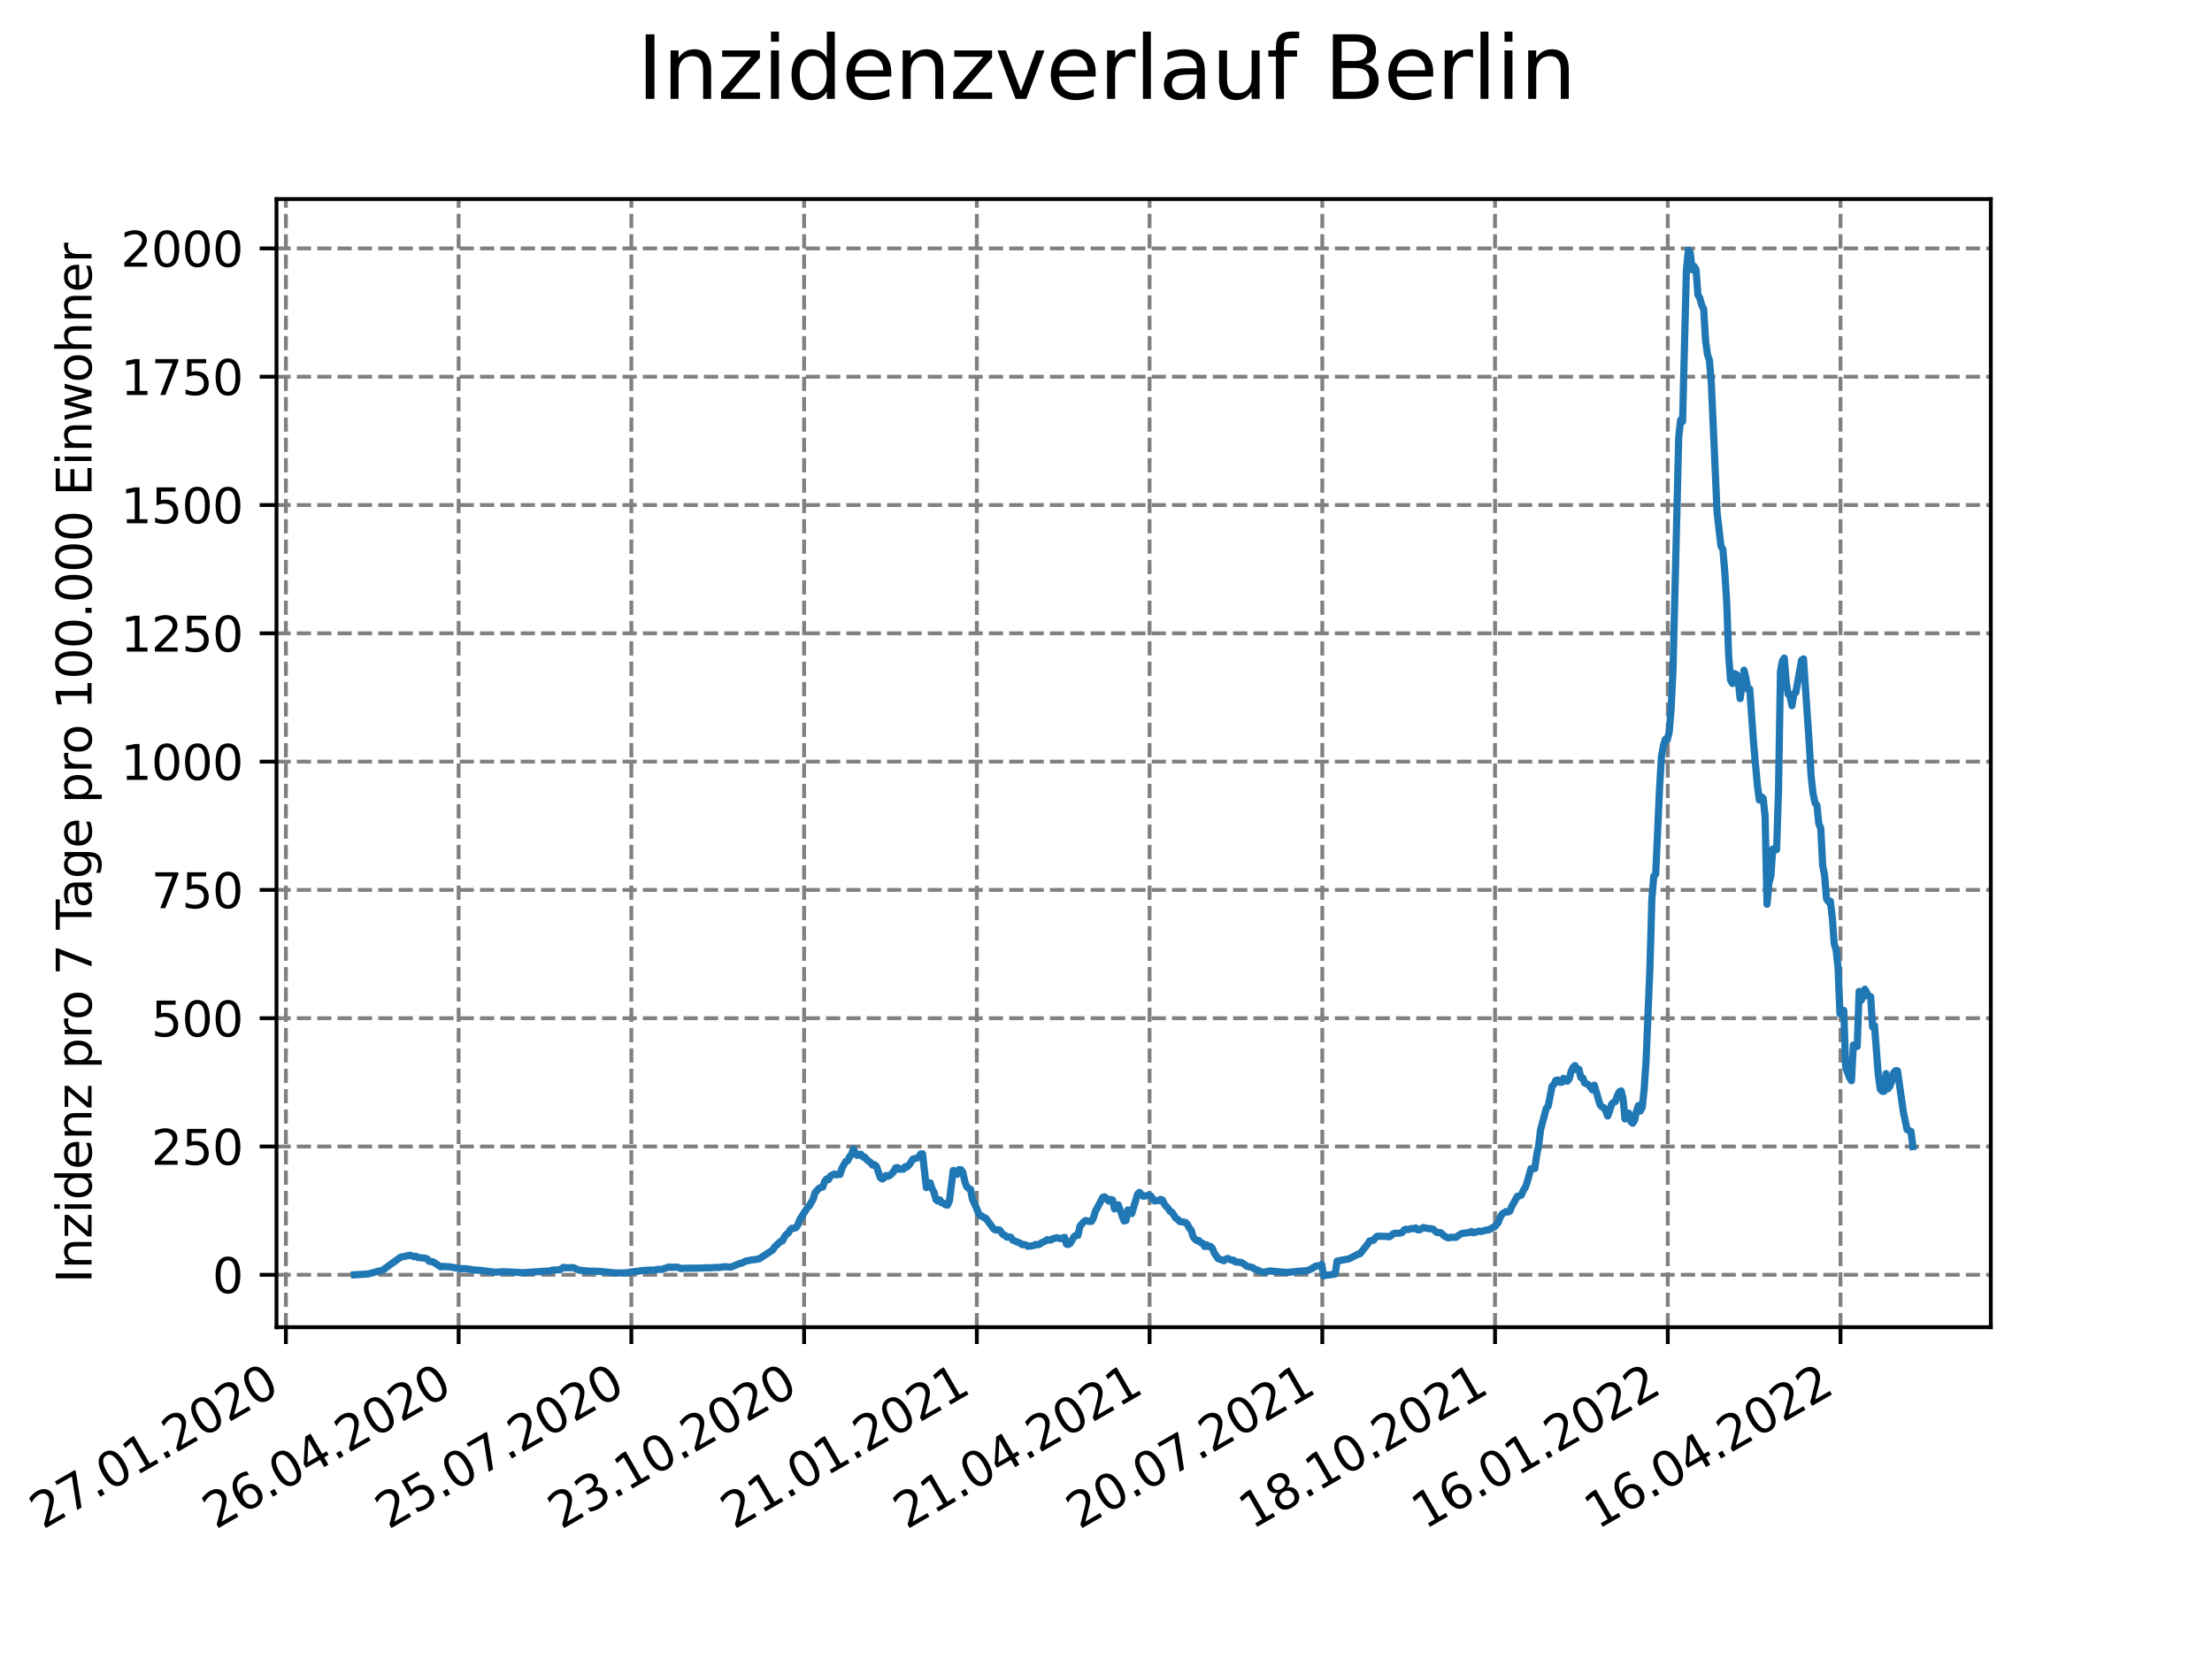 <?xml version="1.0" encoding="utf-8" standalone="no"?>
<!DOCTYPE svg PUBLIC "-//W3C//DTD SVG 1.1//EN"
  "http://www.w3.org/Graphics/SVG/1.1/DTD/svg11.dtd">
<svg xmlns:xlink="http://www.w3.org/1999/xlink" width="460.8pt" height="345.6pt" viewBox="0 0 460.8 345.6" xmlns="http://www.w3.org/2000/svg" version="1.1">
 <defs>
  <style type="text/css">*{stroke-linejoin: round; stroke-linecap: butt}</style>
 </defs>
 <g id="figure_1">
  <g id="patch_1">
   <path d="M 0 345.6 
L 460.8 345.6 
L 460.8 0 
L 0 0 
z
" style="fill: #ffffff"/>
  </g>
  <g id="axes_1">
   <g id="patch_2">
    <path d="M 57.6 276.48 
L 414.72 276.48 
L 414.72 41.472 
L 57.6 41.472 
z
" style="fill: #ffffff"/>
   </g>
   <g id="matplotlib.axis_1">
    <g id="xtick_1">
     <g id="line2d_1">
      <path d="M 59.556 276.48 
L 59.556 41.472 
" clip-path="url(#pa466c3bb60)" style="fill: none; stroke-dasharray: 2.96,1.28; stroke-dashoffset: 0; stroke: #808080; stroke-width: 0.8"/>
     </g>
     <g id="line2d_2">
      <defs>
       <path id="m8e03881676" d="M 0 0 
L 0 3.5 
" style="stroke: #000000; stroke-width: 0.8"/>
      </defs>
      <g>
       <use xlink:href="#m8e03881676" x="59.556" y="276.48" style="stroke: #000000; stroke-width: 0.8"/>
      </g>
     </g>
     <g id="text_1">
      <!-- 27.01.2020 -->
      <g transform="translate(8.931 318.689)rotate(-30)scale(0.1 -0.1)">
       <defs>
        <path id="DejaVuSans-32" d="M 1228 531 
L 3431 531 
L 3431 0 
L 469 0 
L 469 531 
Q 828 903 1448 1529 
Q 2069 2156 2228 2338 
Q 2531 2678 2651 2914 
Q 2772 3150 2772 3378 
Q 2772 3750 2511 3984 
Q 2250 4219 1831 4219 
Q 1534 4219 1204 4116 
Q 875 4013 500 3803 
L 500 4441 
Q 881 4594 1212 4672 
Q 1544 4750 1819 4750 
Q 2544 4750 2975 4387 
Q 3406 4025 3406 3419 
Q 3406 3131 3298 2873 
Q 3191 2616 2906 2266 
Q 2828 2175 2409 1742 
Q 1991 1309 1228 531 
z
" transform="scale(0.016)"/>
        <path id="DejaVuSans-37" d="M 525 4666 
L 3525 4666 
L 3525 4397 
L 1831 0 
L 1172 0 
L 2766 4134 
L 525 4134 
L 525 4666 
z
" transform="scale(0.016)"/>
        <path id="DejaVuSans-2e" d="M 684 794 
L 1344 794 
L 1344 0 
L 684 0 
L 684 794 
z
" transform="scale(0.016)"/>
        <path id="DejaVuSans-30" d="M 2034 4250 
Q 1547 4250 1301 3770 
Q 1056 3291 1056 2328 
Q 1056 1369 1301 889 
Q 1547 409 2034 409 
Q 2525 409 2770 889 
Q 3016 1369 3016 2328 
Q 3016 3291 2770 3770 
Q 2525 4250 2034 4250 
z
M 2034 4750 
Q 2819 4750 3233 4129 
Q 3647 3509 3647 2328 
Q 3647 1150 3233 529 
Q 2819 -91 2034 -91 
Q 1250 -91 836 529 
Q 422 1150 422 2328 
Q 422 3509 836 4129 
Q 1250 4750 2034 4750 
z
" transform="scale(0.016)"/>
        <path id="DejaVuSans-31" d="M 794 531 
L 1825 531 
L 1825 4091 
L 703 3866 
L 703 4441 
L 1819 4666 
L 2450 4666 
L 2450 531 
L 3481 531 
L 3481 0 
L 794 0 
L 794 531 
z
" transform="scale(0.016)"/>
       </defs>
       <use xlink:href="#DejaVuSans-32"/>
       <use xlink:href="#DejaVuSans-37" x="63.623"/>
       <use xlink:href="#DejaVuSans-2e" x="127.246"/>
       <use xlink:href="#DejaVuSans-30" x="159.033"/>
       <use xlink:href="#DejaVuSans-31" x="222.656"/>
       <use xlink:href="#DejaVuSans-2e" x="286.279"/>
       <use xlink:href="#DejaVuSans-32" x="318.066"/>
       <use xlink:href="#DejaVuSans-30" x="381.689"/>
       <use xlink:href="#DejaVuSans-32" x="445.312"/>
       <use xlink:href="#DejaVuSans-30" x="508.936"/>
      </g>
     </g>
    </g>
    <g id="xtick_2">
     <g id="line2d_3">
      <path d="M 95.54 276.48 
L 95.54 41.472 
" clip-path="url(#pa466c3bb60)" style="fill: none; stroke-dasharray: 2.96,1.28; stroke-dashoffset: 0; stroke: #808080; stroke-width: 0.8"/>
     </g>
     <g id="line2d_4">
      <g>
       <use xlink:href="#m8e03881676" x="95.54" y="276.48" style="stroke: #000000; stroke-width: 0.8"/>
      </g>
     </g>
     <g id="text_2">
      <!-- 26.04.2020 -->
      <g transform="translate(44.914 318.689)rotate(-30)scale(0.1 -0.1)">
       <defs>
        <path id="DejaVuSans-36" d="M 2113 2584 
Q 1688 2584 1439 2293 
Q 1191 2003 1191 1497 
Q 1191 994 1439 701 
Q 1688 409 2113 409 
Q 2538 409 2786 701 
Q 3034 994 3034 1497 
Q 3034 2003 2786 2293 
Q 2538 2584 2113 2584 
z
M 3366 4563 
L 3366 3988 
Q 3128 4100 2886 4159 
Q 2644 4219 2406 4219 
Q 1781 4219 1451 3797 
Q 1122 3375 1075 2522 
Q 1259 2794 1537 2939 
Q 1816 3084 2150 3084 
Q 2853 3084 3261 2657 
Q 3669 2231 3669 1497 
Q 3669 778 3244 343 
Q 2819 -91 2113 -91 
Q 1303 -91 875 529 
Q 447 1150 447 2328 
Q 447 3434 972 4092 
Q 1497 4750 2381 4750 
Q 2619 4750 2861 4703 
Q 3103 4656 3366 4563 
z
" transform="scale(0.016)"/>
        <path id="DejaVuSans-34" d="M 2419 4116 
L 825 1625 
L 2419 1625 
L 2419 4116 
z
M 2253 4666 
L 3047 4666 
L 3047 1625 
L 3713 1625 
L 3713 1100 
L 3047 1100 
L 3047 0 
L 2419 0 
L 2419 1100 
L 313 1100 
L 313 1709 
L 2253 4666 
z
" transform="scale(0.016)"/>
       </defs>
       <use xlink:href="#DejaVuSans-32"/>
       <use xlink:href="#DejaVuSans-36" x="63.623"/>
       <use xlink:href="#DejaVuSans-2e" x="127.246"/>
       <use xlink:href="#DejaVuSans-30" x="159.033"/>
       <use xlink:href="#DejaVuSans-34" x="222.656"/>
       <use xlink:href="#DejaVuSans-2e" x="286.279"/>
       <use xlink:href="#DejaVuSans-32" x="318.066"/>
       <use xlink:href="#DejaVuSans-30" x="381.689"/>
       <use xlink:href="#DejaVuSans-32" x="445.312"/>
       <use xlink:href="#DejaVuSans-30" x="508.936"/>
      </g>
     </g>
    </g>
    <g id="xtick_3">
     <g id="line2d_5">
      <path d="M 131.524 276.48 
L 131.524 41.472 
" clip-path="url(#pa466c3bb60)" style="fill: none; stroke-dasharray: 2.96,1.28; stroke-dashoffset: 0; stroke: #808080; stroke-width: 0.8"/>
     </g>
     <g id="line2d_6">
      <g>
       <use xlink:href="#m8e03881676" x="131.524" y="276.48" style="stroke: #000000; stroke-width: 0.8"/>
      </g>
     </g>
     <g id="text_3">
      <!-- 25.07.2020 -->
      <g transform="translate(80.898 318.689)rotate(-30)scale(0.1 -0.1)">
       <defs>
        <path id="DejaVuSans-35" d="M 691 4666 
L 3169 4666 
L 3169 4134 
L 1269 4134 
L 1269 2991 
Q 1406 3038 1543 3061 
Q 1681 3084 1819 3084 
Q 2600 3084 3056 2656 
Q 3513 2228 3513 1497 
Q 3513 744 3044 326 
Q 2575 -91 1722 -91 
Q 1428 -91 1123 -41 
Q 819 9 494 109 
L 494 744 
Q 775 591 1075 516 
Q 1375 441 1709 441 
Q 2250 441 2565 725 
Q 2881 1009 2881 1497 
Q 2881 1984 2565 2268 
Q 2250 2553 1709 2553 
Q 1456 2553 1204 2497 
Q 953 2441 691 2322 
L 691 4666 
z
" transform="scale(0.016)"/>
       </defs>
       <use xlink:href="#DejaVuSans-32"/>
       <use xlink:href="#DejaVuSans-35" x="63.623"/>
       <use xlink:href="#DejaVuSans-2e" x="127.246"/>
       <use xlink:href="#DejaVuSans-30" x="159.033"/>
       <use xlink:href="#DejaVuSans-37" x="222.656"/>
       <use xlink:href="#DejaVuSans-2e" x="286.279"/>
       <use xlink:href="#DejaVuSans-32" x="318.066"/>
       <use xlink:href="#DejaVuSans-30" x="381.689"/>
       <use xlink:href="#DejaVuSans-32" x="445.312"/>
       <use xlink:href="#DejaVuSans-30" x="508.936"/>
      </g>
     </g>
    </g>
    <g id="xtick_4">
     <g id="line2d_7">
      <path d="M 167.507 276.48 
L 167.507 41.472 
" clip-path="url(#pa466c3bb60)" style="fill: none; stroke-dasharray: 2.96,1.28; stroke-dashoffset: 0; stroke: #808080; stroke-width: 0.8"/>
     </g>
     <g id="line2d_8">
      <g>
       <use xlink:href="#m8e03881676" x="167.507" y="276.48" style="stroke: #000000; stroke-width: 0.8"/>
      </g>
     </g>
     <g id="text_4">
      <!-- 23.10.2020 -->
      <g transform="translate(116.882 318.689)rotate(-30)scale(0.1 -0.1)">
       <defs>
        <path id="DejaVuSans-33" d="M 2597 2516 
Q 3050 2419 3304 2112 
Q 3559 1806 3559 1356 
Q 3559 666 3084 287 
Q 2609 -91 1734 -91 
Q 1441 -91 1130 -33 
Q 819 25 488 141 
L 488 750 
Q 750 597 1062 519 
Q 1375 441 1716 441 
Q 2309 441 2620 675 
Q 2931 909 2931 1356 
Q 2931 1769 2642 2001 
Q 2353 2234 1838 2234 
L 1294 2234 
L 1294 2753 
L 1863 2753 
Q 2328 2753 2575 2939 
Q 2822 3125 2822 3475 
Q 2822 3834 2567 4026 
Q 2313 4219 1838 4219 
Q 1578 4219 1281 4162 
Q 984 4106 628 3988 
L 628 4550 
Q 988 4650 1302 4700 
Q 1616 4750 1894 4750 
Q 2613 4750 3031 4423 
Q 3450 4097 3450 3541 
Q 3450 3153 3228 2886 
Q 3006 2619 2597 2516 
z
" transform="scale(0.016)"/>
       </defs>
       <use xlink:href="#DejaVuSans-32"/>
       <use xlink:href="#DejaVuSans-33" x="63.623"/>
       <use xlink:href="#DejaVuSans-2e" x="127.246"/>
       <use xlink:href="#DejaVuSans-31" x="159.033"/>
       <use xlink:href="#DejaVuSans-30" x="222.656"/>
       <use xlink:href="#DejaVuSans-2e" x="286.279"/>
       <use xlink:href="#DejaVuSans-32" x="318.066"/>
       <use xlink:href="#DejaVuSans-30" x="381.689"/>
       <use xlink:href="#DejaVuSans-32" x="445.312"/>
       <use xlink:href="#DejaVuSans-30" x="508.936"/>
      </g>
     </g>
    </g>
    <g id="xtick_5">
     <g id="line2d_9">
      <path d="M 203.491 276.48 
L 203.491 41.472 
" clip-path="url(#pa466c3bb60)" style="fill: none; stroke-dasharray: 2.96,1.28; stroke-dashoffset: 0; stroke: #808080; stroke-width: 0.8"/>
     </g>
     <g id="line2d_10">
      <g>
       <use xlink:href="#m8e03881676" x="203.491" y="276.48" style="stroke: #000000; stroke-width: 0.8"/>
      </g>
     </g>
     <g id="text_5">
      <!-- 21.01.2021 -->
      <g transform="translate(152.866 318.689)rotate(-30)scale(0.1 -0.1)">
       <use xlink:href="#DejaVuSans-32"/>
       <use xlink:href="#DejaVuSans-31" x="63.623"/>
       <use xlink:href="#DejaVuSans-2e" x="127.246"/>
       <use xlink:href="#DejaVuSans-30" x="159.033"/>
       <use xlink:href="#DejaVuSans-31" x="222.656"/>
       <use xlink:href="#DejaVuSans-2e" x="286.279"/>
       <use xlink:href="#DejaVuSans-32" x="318.066"/>
       <use xlink:href="#DejaVuSans-30" x="381.689"/>
       <use xlink:href="#DejaVuSans-32" x="445.312"/>
       <use xlink:href="#DejaVuSans-31" x="508.936"/>
      </g>
     </g>
    </g>
    <g id="xtick_6">
     <g id="line2d_11">
      <path d="M 239.475 276.48 
L 239.475 41.472 
" clip-path="url(#pa466c3bb60)" style="fill: none; stroke-dasharray: 2.96,1.28; stroke-dashoffset: 0; stroke: #808080; stroke-width: 0.8"/>
     </g>
     <g id="line2d_12">
      <g>
       <use xlink:href="#m8e03881676" x="239.475" y="276.48" style="stroke: #000000; stroke-width: 0.8"/>
      </g>
     </g>
     <g id="text_6">
      <!-- 21.04.2021 -->
      <g transform="translate(188.85 318.689)rotate(-30)scale(0.1 -0.1)">
       <use xlink:href="#DejaVuSans-32"/>
       <use xlink:href="#DejaVuSans-31" x="63.623"/>
       <use xlink:href="#DejaVuSans-2e" x="127.246"/>
       <use xlink:href="#DejaVuSans-30" x="159.033"/>
       <use xlink:href="#DejaVuSans-34" x="222.656"/>
       <use xlink:href="#DejaVuSans-2e" x="286.279"/>
       <use xlink:href="#DejaVuSans-32" x="318.066"/>
       <use xlink:href="#DejaVuSans-30" x="381.689"/>
       <use xlink:href="#DejaVuSans-32" x="445.312"/>
       <use xlink:href="#DejaVuSans-31" x="508.936"/>
      </g>
     </g>
    </g>
    <g id="xtick_7">
     <g id="line2d_13">
      <path d="M 275.459 276.48 
L 275.459 41.472 
" clip-path="url(#pa466c3bb60)" style="fill: none; stroke-dasharray: 2.96,1.28; stroke-dashoffset: 0; stroke: #808080; stroke-width: 0.8"/>
     </g>
     <g id="line2d_14">
      <g>
       <use xlink:href="#m8e03881676" x="275.459" y="276.48" style="stroke: #000000; stroke-width: 0.8"/>
      </g>
     </g>
     <g id="text_7">
      <!-- 20.07.2021 -->
      <g transform="translate(224.834 318.689)rotate(-30)scale(0.1 -0.1)">
       <use xlink:href="#DejaVuSans-32"/>
       <use xlink:href="#DejaVuSans-30" x="63.623"/>
       <use xlink:href="#DejaVuSans-2e" x="127.246"/>
       <use xlink:href="#DejaVuSans-30" x="159.033"/>
       <use xlink:href="#DejaVuSans-37" x="222.656"/>
       <use xlink:href="#DejaVuSans-2e" x="286.279"/>
       <use xlink:href="#DejaVuSans-32" x="318.066"/>
       <use xlink:href="#DejaVuSans-30" x="381.689"/>
       <use xlink:href="#DejaVuSans-32" x="445.312"/>
       <use xlink:href="#DejaVuSans-31" x="508.936"/>
      </g>
     </g>
    </g>
    <g id="xtick_8">
     <g id="line2d_15">
      <path d="M 311.443 276.48 
L 311.443 41.472 
" clip-path="url(#pa466c3bb60)" style="fill: none; stroke-dasharray: 2.96,1.28; stroke-dashoffset: 0; stroke: #808080; stroke-width: 0.8"/>
     </g>
     <g id="line2d_16">
      <g>
       <use xlink:href="#m8e03881676" x="311.443" y="276.48" style="stroke: #000000; stroke-width: 0.8"/>
      </g>
     </g>
     <g id="text_8">
      <!-- 18.10.2021 -->
      <g transform="translate(260.818 318.689)rotate(-30)scale(0.1 -0.1)">
       <defs>
        <path id="DejaVuSans-38" d="M 2034 2216 
Q 1584 2216 1326 1975 
Q 1069 1734 1069 1313 
Q 1069 891 1326 650 
Q 1584 409 2034 409 
Q 2484 409 2743 651 
Q 3003 894 3003 1313 
Q 3003 1734 2745 1975 
Q 2488 2216 2034 2216 
z
M 1403 2484 
Q 997 2584 770 2862 
Q 544 3141 544 3541 
Q 544 4100 942 4425 
Q 1341 4750 2034 4750 
Q 2731 4750 3128 4425 
Q 3525 4100 3525 3541 
Q 3525 3141 3298 2862 
Q 3072 2584 2669 2484 
Q 3125 2378 3379 2068 
Q 3634 1759 3634 1313 
Q 3634 634 3220 271 
Q 2806 -91 2034 -91 
Q 1263 -91 848 271 
Q 434 634 434 1313 
Q 434 1759 690 2068 
Q 947 2378 1403 2484 
z
M 1172 3481 
Q 1172 3119 1398 2916 
Q 1625 2713 2034 2713 
Q 2441 2713 2670 2916 
Q 2900 3119 2900 3481 
Q 2900 3844 2670 4047 
Q 2441 4250 2034 4250 
Q 1625 4250 1398 4047 
Q 1172 3844 1172 3481 
z
" transform="scale(0.016)"/>
       </defs>
       <use xlink:href="#DejaVuSans-31"/>
       <use xlink:href="#DejaVuSans-38" x="63.623"/>
       <use xlink:href="#DejaVuSans-2e" x="127.246"/>
       <use xlink:href="#DejaVuSans-31" x="159.033"/>
       <use xlink:href="#DejaVuSans-30" x="222.656"/>
       <use xlink:href="#DejaVuSans-2e" x="286.279"/>
       <use xlink:href="#DejaVuSans-32" x="318.066"/>
       <use xlink:href="#DejaVuSans-30" x="381.689"/>
       <use xlink:href="#DejaVuSans-32" x="445.312"/>
       <use xlink:href="#DejaVuSans-31" x="508.936"/>
      </g>
     </g>
    </g>
    <g id="xtick_9">
     <g id="line2d_17">
      <path d="M 347.427 276.48 
L 347.427 41.472 
" clip-path="url(#pa466c3bb60)" style="fill: none; stroke-dasharray: 2.96,1.28; stroke-dashoffset: 0; stroke: #808080; stroke-width: 0.8"/>
     </g>
     <g id="line2d_18">
      <g>
       <use xlink:href="#m8e03881676" x="347.427" y="276.48" style="stroke: #000000; stroke-width: 0.8"/>
      </g>
     </g>
     <g id="text_9">
      <!-- 16.01.2022 -->
      <g transform="translate(296.802 318.689)rotate(-30)scale(0.1 -0.1)">
       <use xlink:href="#DejaVuSans-31"/>
       <use xlink:href="#DejaVuSans-36" x="63.623"/>
       <use xlink:href="#DejaVuSans-2e" x="127.246"/>
       <use xlink:href="#DejaVuSans-30" x="159.033"/>
       <use xlink:href="#DejaVuSans-31" x="222.656"/>
       <use xlink:href="#DejaVuSans-2e" x="286.279"/>
       <use xlink:href="#DejaVuSans-32" x="318.066"/>
       <use xlink:href="#DejaVuSans-30" x="381.689"/>
       <use xlink:href="#DejaVuSans-32" x="445.312"/>
       <use xlink:href="#DejaVuSans-32" x="508.936"/>
      </g>
     </g>
    </g>
    <g id="xtick_10">
     <g id="line2d_19">
      <path d="M 383.411 276.48 
L 383.411 41.472 
" clip-path="url(#pa466c3bb60)" style="fill: none; stroke-dasharray: 2.96,1.28; stroke-dashoffset: 0; stroke: #808080; stroke-width: 0.8"/>
     </g>
     <g id="line2d_20">
      <g>
       <use xlink:href="#m8e03881676" x="383.411" y="276.48" style="stroke: #000000; stroke-width: 0.8"/>
      </g>
     </g>
     <g id="text_10">
      <!-- 16.04.2022 -->
      <g transform="translate(332.785 318.689)rotate(-30)scale(0.1 -0.1)">
       <use xlink:href="#DejaVuSans-31"/>
       <use xlink:href="#DejaVuSans-36" x="63.623"/>
       <use xlink:href="#DejaVuSans-2e" x="127.246"/>
       <use xlink:href="#DejaVuSans-30" x="159.033"/>
       <use xlink:href="#DejaVuSans-34" x="222.656"/>
       <use xlink:href="#DejaVuSans-2e" x="286.279"/>
       <use xlink:href="#DejaVuSans-32" x="318.066"/>
       <use xlink:href="#DejaVuSans-30" x="381.689"/>
       <use xlink:href="#DejaVuSans-32" x="445.312"/>
       <use xlink:href="#DejaVuSans-32" x="508.936"/>
      </g>
     </g>
    </g>
   </g>
   <g id="matplotlib.axis_2">
    <g id="ytick_1">
     <g id="line2d_21">
      <path d="M 57.6 265.565 
L 414.72 265.565 
" clip-path="url(#pa466c3bb60)" style="fill: none; stroke-dasharray: 2.96,1.28; stroke-dashoffset: 0; stroke: #808080; stroke-width: 0.8"/>
     </g>
     <g id="line2d_22">
      <defs>
       <path id="m41fc6c4497" d="M 0 0 
L -3.5 0 
" style="stroke: #000000; stroke-width: 0.8"/>
      </defs>
      <g>
       <use xlink:href="#m41fc6c4497" x="57.6" y="265.565" style="stroke: #000000; stroke-width: 0.8"/>
      </g>
     </g>
     <g id="text_11">
      <!-- 0 -->
      <g transform="translate(44.237 269.364)scale(0.1 -0.1)">
       <use xlink:href="#DejaVuSans-30"/>
      </g>
     </g>
    </g>
    <g id="ytick_2">
     <g id="line2d_23">
      <path d="M 57.6 238.838 
L 414.72 238.838 
" clip-path="url(#pa466c3bb60)" style="fill: none; stroke-dasharray: 2.96,1.28; stroke-dashoffset: 0; stroke: #808080; stroke-width: 0.8"/>
     </g>
     <g id="line2d_24">
      <g>
       <use xlink:href="#m41fc6c4497" x="57.6" y="238.838" style="stroke: #000000; stroke-width: 0.8"/>
      </g>
     </g>
     <g id="text_12">
      <!-- 250 -->
      <g transform="translate(31.512 242.637)scale(0.1 -0.1)">
       <use xlink:href="#DejaVuSans-32"/>
       <use xlink:href="#DejaVuSans-35" x="63.623"/>
       <use xlink:href="#DejaVuSans-30" x="127.246"/>
      </g>
     </g>
    </g>
    <g id="ytick_3">
     <g id="line2d_25">
      <path d="M 57.6 212.112 
L 414.72 212.112 
" clip-path="url(#pa466c3bb60)" style="fill: none; stroke-dasharray: 2.96,1.28; stroke-dashoffset: 0; stroke: #808080; stroke-width: 0.8"/>
     </g>
     <g id="line2d_26">
      <g>
       <use xlink:href="#m41fc6c4497" x="57.6" y="212.112" style="stroke: #000000; stroke-width: 0.8"/>
      </g>
     </g>
     <g id="text_13">
      <!-- 500 -->
      <g transform="translate(31.512 215.911)scale(0.1 -0.1)">
       <use xlink:href="#DejaVuSans-35"/>
       <use xlink:href="#DejaVuSans-30" x="63.623"/>
       <use xlink:href="#DejaVuSans-30" x="127.246"/>
      </g>
     </g>
    </g>
    <g id="ytick_4">
     <g id="line2d_27">
      <path d="M 57.6 185.385 
L 414.72 185.385 
" clip-path="url(#pa466c3bb60)" style="fill: none; stroke-dasharray: 2.96,1.28; stroke-dashoffset: 0; stroke: #808080; stroke-width: 0.8"/>
     </g>
     <g id="line2d_28">
      <g>
       <use xlink:href="#m41fc6c4497" x="57.6" y="185.385" style="stroke: #000000; stroke-width: 0.8"/>
      </g>
     </g>
     <g id="text_14">
      <!-- 750 -->
      <g transform="translate(31.512 189.184)scale(0.1 -0.1)">
       <use xlink:href="#DejaVuSans-37"/>
       <use xlink:href="#DejaVuSans-35" x="63.623"/>
       <use xlink:href="#DejaVuSans-30" x="127.246"/>
      </g>
     </g>
    </g>
    <g id="ytick_5">
     <g id="line2d_29">
      <path d="M 57.6 158.659 
L 414.72 158.659 
" clip-path="url(#pa466c3bb60)" style="fill: none; stroke-dasharray: 2.96,1.28; stroke-dashoffset: 0; stroke: #808080; stroke-width: 0.8"/>
     </g>
     <g id="line2d_30">
      <g>
       <use xlink:href="#m41fc6c4497" x="57.6" y="158.659" style="stroke: #000000; stroke-width: 0.8"/>
      </g>
     </g>
     <g id="text_15">
      <!-- 1000 -->
      <g transform="translate(25.15 162.458)scale(0.1 -0.1)">
       <use xlink:href="#DejaVuSans-31"/>
       <use xlink:href="#DejaVuSans-30" x="63.623"/>
       <use xlink:href="#DejaVuSans-30" x="127.246"/>
       <use xlink:href="#DejaVuSans-30" x="190.869"/>
      </g>
     </g>
    </g>
    <g id="ytick_6">
     <g id="line2d_31">
      <path d="M 57.6 131.932 
L 414.72 131.932 
" clip-path="url(#pa466c3bb60)" style="fill: none; stroke-dasharray: 2.96,1.28; stroke-dashoffset: 0; stroke: #808080; stroke-width: 0.8"/>
     </g>
     <g id="line2d_32">
      <g>
       <use xlink:href="#m41fc6c4497" x="57.6" y="131.932" style="stroke: #000000; stroke-width: 0.8"/>
      </g>
     </g>
     <g id="text_16">
      <!-- 1250 -->
      <g transform="translate(25.15 135.731)scale(0.1 -0.1)">
       <use xlink:href="#DejaVuSans-31"/>
       <use xlink:href="#DejaVuSans-32" x="63.623"/>
       <use xlink:href="#DejaVuSans-35" x="127.246"/>
       <use xlink:href="#DejaVuSans-30" x="190.869"/>
      </g>
     </g>
    </g>
    <g id="ytick_7">
     <g id="line2d_33">
      <path d="M 57.6 105.206 
L 414.72 105.206 
" clip-path="url(#pa466c3bb60)" style="fill: none; stroke-dasharray: 2.96,1.28; stroke-dashoffset: 0; stroke: #808080; stroke-width: 0.8"/>
     </g>
     <g id="line2d_34">
      <g>
       <use xlink:href="#m41fc6c4497" x="57.6" y="105.206" style="stroke: #000000; stroke-width: 0.8"/>
      </g>
     </g>
     <g id="text_17">
      <!-- 1500 -->
      <g transform="translate(25.15 109.005)scale(0.1 -0.1)">
       <use xlink:href="#DejaVuSans-31"/>
       <use xlink:href="#DejaVuSans-35" x="63.623"/>
       <use xlink:href="#DejaVuSans-30" x="127.246"/>
       <use xlink:href="#DejaVuSans-30" x="190.869"/>
      </g>
     </g>
    </g>
    <g id="ytick_8">
     <g id="line2d_35">
      <path d="M 57.6 78.479 
L 414.72 78.479 
" clip-path="url(#pa466c3bb60)" style="fill: none; stroke-dasharray: 2.96,1.28; stroke-dashoffset: 0; stroke: #808080; stroke-width: 0.8"/>
     </g>
     <g id="line2d_36">
      <g>
       <use xlink:href="#m41fc6c4497" x="57.6" y="78.479" style="stroke: #000000; stroke-width: 0.8"/>
      </g>
     </g>
     <g id="text_18">
      <!-- 1750 -->
      <g transform="translate(25.15 82.278)scale(0.1 -0.1)">
       <use xlink:href="#DejaVuSans-31"/>
       <use xlink:href="#DejaVuSans-37" x="63.623"/>
       <use xlink:href="#DejaVuSans-35" x="127.246"/>
       <use xlink:href="#DejaVuSans-30" x="190.869"/>
      </g>
     </g>
    </g>
    <g id="ytick_9">
     <g id="line2d_37">
      <path d="M 57.6 51.753 
L 414.72 51.753 
" clip-path="url(#pa466c3bb60)" style="fill: none; stroke-dasharray: 2.96,1.28; stroke-dashoffset: 0; stroke: #808080; stroke-width: 0.8"/>
     </g>
     <g id="line2d_38">
      <g>
       <use xlink:href="#m41fc6c4497" x="57.6" y="51.753" style="stroke: #000000; stroke-width: 0.8"/>
      </g>
     </g>
     <g id="text_19">
      <!-- 2000 -->
      <g transform="translate(25.15 55.552)scale(0.1 -0.1)">
       <use xlink:href="#DejaVuSans-32"/>
       <use xlink:href="#DejaVuSans-30" x="63.623"/>
       <use xlink:href="#DejaVuSans-30" x="127.246"/>
       <use xlink:href="#DejaVuSans-30" x="190.869"/>
      </g>
     </g>
    </g>
    <g id="text_20">
     <!-- Inzidenz pro 7 Tage pro 100.000 Einwohner -->
     <g transform="translate(19.07 267.301)rotate(-90)scale(0.1 -0.1)">
      <defs>
       <path id="DejaVuSans-49" d="M 628 4666 
L 1259 4666 
L 1259 0 
L 628 0 
L 628 4666 
z
" transform="scale(0.016)"/>
       <path id="DejaVuSans-6e" d="M 3513 2113 
L 3513 0 
L 2938 0 
L 2938 2094 
Q 2938 2591 2744 2837 
Q 2550 3084 2163 3084 
Q 1697 3084 1428 2787 
Q 1159 2491 1159 1978 
L 1159 0 
L 581 0 
L 581 3500 
L 1159 3500 
L 1159 2956 
Q 1366 3272 1645 3428 
Q 1925 3584 2291 3584 
Q 2894 3584 3203 3211 
Q 3513 2838 3513 2113 
z
" transform="scale(0.016)"/>
       <path id="DejaVuSans-7a" d="M 353 3500 
L 3084 3500 
L 3084 2975 
L 922 459 
L 3084 459 
L 3084 0 
L 275 0 
L 275 525 
L 2438 3041 
L 353 3041 
L 353 3500 
z
" transform="scale(0.016)"/>
       <path id="DejaVuSans-69" d="M 603 3500 
L 1178 3500 
L 1178 0 
L 603 0 
L 603 3500 
z
M 603 4863 
L 1178 4863 
L 1178 4134 
L 603 4134 
L 603 4863 
z
" transform="scale(0.016)"/>
       <path id="DejaVuSans-64" d="M 2906 2969 
L 2906 4863 
L 3481 4863 
L 3481 0 
L 2906 0 
L 2906 525 
Q 2725 213 2448 61 
Q 2172 -91 1784 -91 
Q 1150 -91 751 415 
Q 353 922 353 1747 
Q 353 2572 751 3078 
Q 1150 3584 1784 3584 
Q 2172 3584 2448 3432 
Q 2725 3281 2906 2969 
z
M 947 1747 
Q 947 1113 1208 752 
Q 1469 391 1925 391 
Q 2381 391 2643 752 
Q 2906 1113 2906 1747 
Q 2906 2381 2643 2742 
Q 2381 3103 1925 3103 
Q 1469 3103 1208 2742 
Q 947 2381 947 1747 
z
" transform="scale(0.016)"/>
       <path id="DejaVuSans-65" d="M 3597 1894 
L 3597 1613 
L 953 1613 
Q 991 1019 1311 708 
Q 1631 397 2203 397 
Q 2534 397 2845 478 
Q 3156 559 3463 722 
L 3463 178 
Q 3153 47 2828 -22 
Q 2503 -91 2169 -91 
Q 1331 -91 842 396 
Q 353 884 353 1716 
Q 353 2575 817 3079 
Q 1281 3584 2069 3584 
Q 2775 3584 3186 3129 
Q 3597 2675 3597 1894 
z
M 3022 2063 
Q 3016 2534 2758 2815 
Q 2500 3097 2075 3097 
Q 1594 3097 1305 2825 
Q 1016 2553 972 2059 
L 3022 2063 
z
" transform="scale(0.016)"/>
       <path id="DejaVuSans-20" transform="scale(0.016)"/>
       <path id="DejaVuSans-70" d="M 1159 525 
L 1159 -1331 
L 581 -1331 
L 581 3500 
L 1159 3500 
L 1159 2969 
Q 1341 3281 1617 3432 
Q 1894 3584 2278 3584 
Q 2916 3584 3314 3078 
Q 3713 2572 3713 1747 
Q 3713 922 3314 415 
Q 2916 -91 2278 -91 
Q 1894 -91 1617 61 
Q 1341 213 1159 525 
z
M 3116 1747 
Q 3116 2381 2855 2742 
Q 2594 3103 2138 3103 
Q 1681 3103 1420 2742 
Q 1159 2381 1159 1747 
Q 1159 1113 1420 752 
Q 1681 391 2138 391 
Q 2594 391 2855 752 
Q 3116 1113 3116 1747 
z
" transform="scale(0.016)"/>
       <path id="DejaVuSans-72" d="M 2631 2963 
Q 2534 3019 2420 3045 
Q 2306 3072 2169 3072 
Q 1681 3072 1420 2755 
Q 1159 2438 1159 1844 
L 1159 0 
L 581 0 
L 581 3500 
L 1159 3500 
L 1159 2956 
Q 1341 3275 1631 3429 
Q 1922 3584 2338 3584 
Q 2397 3584 2469 3576 
Q 2541 3569 2628 3553 
L 2631 2963 
z
" transform="scale(0.016)"/>
       <path id="DejaVuSans-6f" d="M 1959 3097 
Q 1497 3097 1228 2736 
Q 959 2375 959 1747 
Q 959 1119 1226 758 
Q 1494 397 1959 397 
Q 2419 397 2687 759 
Q 2956 1122 2956 1747 
Q 2956 2369 2687 2733 
Q 2419 3097 1959 3097 
z
M 1959 3584 
Q 2709 3584 3137 3096 
Q 3566 2609 3566 1747 
Q 3566 888 3137 398 
Q 2709 -91 1959 -91 
Q 1206 -91 779 398 
Q 353 888 353 1747 
Q 353 2609 779 3096 
Q 1206 3584 1959 3584 
z
" transform="scale(0.016)"/>
       <path id="DejaVuSans-54" d="M -19 4666 
L 3928 4666 
L 3928 4134 
L 2272 4134 
L 2272 0 
L 1638 0 
L 1638 4134 
L -19 4134 
L -19 4666 
z
" transform="scale(0.016)"/>
       <path id="DejaVuSans-61" d="M 2194 1759 
Q 1497 1759 1228 1600 
Q 959 1441 959 1056 
Q 959 750 1161 570 
Q 1363 391 1709 391 
Q 2188 391 2477 730 
Q 2766 1069 2766 1631 
L 2766 1759 
L 2194 1759 
z
M 3341 1997 
L 3341 0 
L 2766 0 
L 2766 531 
Q 2569 213 2275 61 
Q 1981 -91 1556 -91 
Q 1019 -91 701 211 
Q 384 513 384 1019 
Q 384 1609 779 1909 
Q 1175 2209 1959 2209 
L 2766 2209 
L 2766 2266 
Q 2766 2663 2505 2880 
Q 2244 3097 1772 3097 
Q 1472 3097 1187 3025 
Q 903 2953 641 2809 
L 641 3341 
Q 956 3463 1253 3523 
Q 1550 3584 1831 3584 
Q 2591 3584 2966 3190 
Q 3341 2797 3341 1997 
z
" transform="scale(0.016)"/>
       <path id="DejaVuSans-67" d="M 2906 1791 
Q 2906 2416 2648 2759 
Q 2391 3103 1925 3103 
Q 1463 3103 1205 2759 
Q 947 2416 947 1791 
Q 947 1169 1205 825 
Q 1463 481 1925 481 
Q 2391 481 2648 825 
Q 2906 1169 2906 1791 
z
M 3481 434 
Q 3481 -459 3084 -895 
Q 2688 -1331 1869 -1331 
Q 1566 -1331 1297 -1286 
Q 1028 -1241 775 -1147 
L 775 -588 
Q 1028 -725 1275 -790 
Q 1522 -856 1778 -856 
Q 2344 -856 2625 -561 
Q 2906 -266 2906 331 
L 2906 616 
Q 2728 306 2450 153 
Q 2172 0 1784 0 
Q 1141 0 747 490 
Q 353 981 353 1791 
Q 353 2603 747 3093 
Q 1141 3584 1784 3584 
Q 2172 3584 2450 3431 
Q 2728 3278 2906 2969 
L 2906 3500 
L 3481 3500 
L 3481 434 
z
" transform="scale(0.016)"/>
       <path id="DejaVuSans-45" d="M 628 4666 
L 3578 4666 
L 3578 4134 
L 1259 4134 
L 1259 2753 
L 3481 2753 
L 3481 2222 
L 1259 2222 
L 1259 531 
L 3634 531 
L 3634 0 
L 628 0 
L 628 4666 
z
" transform="scale(0.016)"/>
       <path id="DejaVuSans-77" d="M 269 3500 
L 844 3500 
L 1563 769 
L 2278 3500 
L 2956 3500 
L 3675 769 
L 4391 3500 
L 4966 3500 
L 4050 0 
L 3372 0 
L 2619 2869 
L 1863 0 
L 1184 0 
L 269 3500 
z
" transform="scale(0.016)"/>
       <path id="DejaVuSans-68" d="M 3513 2113 
L 3513 0 
L 2938 0 
L 2938 2094 
Q 2938 2591 2744 2837 
Q 2550 3084 2163 3084 
Q 1697 3084 1428 2787 
Q 1159 2491 1159 1978 
L 1159 0 
L 581 0 
L 581 4863 
L 1159 4863 
L 1159 2956 
Q 1366 3272 1645 3428 
Q 1925 3584 2291 3584 
Q 2894 3584 3203 3211 
Q 3513 2838 3513 2113 
z
" transform="scale(0.016)"/>
      </defs>
      <use xlink:href="#DejaVuSans-49"/>
      <use xlink:href="#DejaVuSans-6e" x="29.492"/>
      <use xlink:href="#DejaVuSans-7a" x="92.871"/>
      <use xlink:href="#DejaVuSans-69" x="145.361"/>
      <use xlink:href="#DejaVuSans-64" x="173.145"/>
      <use xlink:href="#DejaVuSans-65" x="236.621"/>
      <use xlink:href="#DejaVuSans-6e" x="298.145"/>
      <use xlink:href="#DejaVuSans-7a" x="361.523"/>
      <use xlink:href="#DejaVuSans-20" x="414.014"/>
      <use xlink:href="#DejaVuSans-70" x="445.801"/>
      <use xlink:href="#DejaVuSans-72" x="509.277"/>
      <use xlink:href="#DejaVuSans-6f" x="548.141"/>
      <use xlink:href="#DejaVuSans-20" x="609.322"/>
      <use xlink:href="#DejaVuSans-37" x="641.109"/>
      <use xlink:href="#DejaVuSans-20" x="704.732"/>
      <use xlink:href="#DejaVuSans-54" x="736.52"/>
      <use xlink:href="#DejaVuSans-61" x="781.104"/>
      <use xlink:href="#DejaVuSans-67" x="842.383"/>
      <use xlink:href="#DejaVuSans-65" x="905.859"/>
      <use xlink:href="#DejaVuSans-20" x="967.383"/>
      <use xlink:href="#DejaVuSans-70" x="999.17"/>
      <use xlink:href="#DejaVuSans-72" x="1062.646"/>
      <use xlink:href="#DejaVuSans-6f" x="1101.51"/>
      <use xlink:href="#DejaVuSans-20" x="1162.691"/>
      <use xlink:href="#DejaVuSans-31" x="1194.479"/>
      <use xlink:href="#DejaVuSans-30" x="1258.102"/>
      <use xlink:href="#DejaVuSans-30" x="1321.725"/>
      <use xlink:href="#DejaVuSans-2e" x="1385.348"/>
      <use xlink:href="#DejaVuSans-30" x="1417.135"/>
      <use xlink:href="#DejaVuSans-30" x="1480.758"/>
      <use xlink:href="#DejaVuSans-30" x="1544.381"/>
      <use xlink:href="#DejaVuSans-20" x="1608.004"/>
      <use xlink:href="#DejaVuSans-45" x="1639.791"/>
      <use xlink:href="#DejaVuSans-69" x="1702.975"/>
      <use xlink:href="#DejaVuSans-6e" x="1730.758"/>
      <use xlink:href="#DejaVuSans-77" x="1794.137"/>
      <use xlink:href="#DejaVuSans-6f" x="1875.924"/>
      <use xlink:href="#DejaVuSans-68" x="1937.105"/>
      <use xlink:href="#DejaVuSans-6e" x="2000.484"/>
      <use xlink:href="#DejaVuSans-65" x="2063.863"/>
      <use xlink:href="#DejaVuSans-72" x="2125.387"/>
     </g>
    </g>
   </g>
   <g id="line2d_39">
    <path d="M 73.833 265.565 
L 76.631 265.393 
L 77.831 265.09 
L 78.631 264.851 
L 79.43 264.691 
L 79.83 264.519 
L 83.428 261.908 
L 85.428 261.486 
L 86.227 261.795 
L 86.627 261.696 
L 87.027 261.955 
L 88.626 262.107 
L 89.026 262.287 
L 89.426 262.745 
L 90.225 262.876 
L 91.825 263.925 
L 92.224 263.814 
L 93.824 263.925 
L 95.823 264.289 
L 97.022 264.286 
L 98.622 264.539 
L 100.221 264.653 
L 103.02 265.023 
L 105.019 264.918 
L 109.017 265.119 
L 111.416 264.95 
L 114.614 264.752 
L 115.014 264.6 
L 116.614 264.507 
L 117.413 264.003 
L 117.813 264.099 
L 119.412 264.07 
L 120.612 264.589 
L 123.011 264.833 
L 123.81 264.793 
L 124.61 264.845 
L 125.809 264.933 
L 126.609 265.014 
L 128.208 265.183 
L 129.008 265.18 
L 130.607 265.139 
L 131.807 264.933 
L 133.006 264.804 
L 133.806 264.682 
L 135.405 264.58 
L 136.205 264.6 
L 137.004 264.426 
L 137.804 264.452 
L 139.403 263.93 
L 139.803 264.009 
L 141.003 263.968 
L 141.402 264.053 
L 141.802 264.265 
L 142.602 264.198 
L 146.2 264.166 
L 147 264.082 
L 147.8 264.12 
L 149.399 264.018 
L 149.799 264.053 
L 150.998 263.869 
L 152.198 263.983 
L 154.197 263.179 
L 154.597 263.115 
L 155.396 262.675 
L 155.796 262.646 
L 156.596 262.456 
L 157.395 262.383 
L 158.195 262.22 
L 160.994 260.376 
L 161.393 259.732 
L 162.593 258.616 
L 162.993 258.506 
L 163.393 257.684 
L 163.792 257.154 
L 164.192 256.892 
L 164.592 256.224 
L 164.992 255.869 
L 165.392 255.881 
L 165.792 255.747 
L 166.191 255.219 
L 166.591 254.086 
L 168.19 251.601 
L 168.59 251.208 
L 169.39 249.806 
L 169.79 248.443 
L 170.589 247.586 
L 170.989 247.374 
L 171.389 247.289 
L 171.789 246.15 
L 172.189 245.591 
L 172.588 245.739 
L 172.988 244.99 
L 173.788 244.559 
L 174.188 244.755 
L 174.588 244.586 
L 174.987 244.667 
L 175.387 243.382 
L 176.187 241.963 
L 176.587 241.812 
L 176.987 240.941 
L 177.386 240.518 
L 177.786 239.388 
L 178.186 240.323 
L 178.586 240.696 
L 178.986 240.446 
L 179.385 240.46 
L 179.785 241.049 
L 180.185 241.075 
L 180.585 241.611 
L 181.385 242.194 
L 181.784 242.712 
L 182.184 242.622 
L 182.584 242.972 
L 183.384 245.334 
L 183.783 245.605 
L 184.183 245.358 
L 184.583 244.886 
L 184.983 245.04 
L 185.383 244.865 
L 186.182 244.067 
L 186.582 243.28 
L 186.982 243.228 
L 187.382 243.604 
L 187.782 243.499 
L 188.181 243.575 
L 188.581 243.018 
L 188.981 243.088 
L 189.381 242.692 
L 190.181 241.459 
L 191.38 241.124 
L 191.78 240.399 
L 192.18 240.37 
L 192.979 247.397 
L 193.779 246.415 
L 194.179 247.7 
L 194.579 248.376 
L 194.978 249.894 
L 195.378 250.217 
L 195.778 249.946 
L 196.178 250.573 
L 196.578 250.657 
L 196.978 250.977 
L 197.377 251.068 
L 197.777 250.153 
L 198.577 243.813 
L 198.977 243.98 
L 199.376 244.641 
L 199.776 243.65 
L 200.176 243.665 
L 200.576 244.21 
L 200.976 246.071 
L 201.376 247.184 
L 201.775 247.566 
L 202.175 247.755 
L 202.575 249.818 
L 203.375 251.569 
L 203.775 252.568 
L 204.174 253.25 
L 204.574 253.331 
L 204.974 253.652 
L 205.374 253.798 
L 206.973 255.971 
L 207.373 256.236 
L 208.173 256.195 
L 208.972 257.198 
L 209.372 257.367 
L 209.772 257.728 
L 210.172 257.652 
L 210.571 257.742 
L 210.971 258.34 
L 212.571 259.004 
L 212.97 259.301 
L 213.37 259.272 
L 213.77 259.38 
L 214.17 259.642 
L 215.369 259.461 
L 215.769 259.24 
L 216.169 259.31 
L 216.569 259.199 
L 216.969 258.89 
L 217.768 258.544 
L 218.168 258.229 
L 218.568 258.342 
L 218.968 258.293 
L 219.368 258.031 
L 220.167 257.853 
L 220.967 258.037 
L 221.766 257.76 
L 222.166 259.17 
L 222.566 259.251 
L 222.966 258.981 
L 223.766 257.594 
L 224.165 257.314 
L 224.565 257.352 
L 224.965 255.441 
L 225.765 254.526 
L 226.164 254.261 
L 226.964 254.453 
L 227.364 254.441 
L 227.764 253.734 
L 228.164 252.399 
L 229.763 249.393 
L 230.163 249.329 
L 230.962 250.191 
L 231.362 249.873 
L 231.762 249.978 
L 232.162 251.837 
L 232.562 251.211 
L 232.961 250.98 
L 233.761 253.27 
L 234.161 254.348 
L 234.561 254.232 
L 234.961 252.038 
L 235.36 252.577 
L 235.76 252.813 
L 236.96 248.81 
L 237.359 248.393 
L 238.159 249.197 
L 238.959 249.072 
L 239.359 248.961 
L 239.758 249.174 
L 240.158 249.786 
L 240.558 250.185 
L 240.958 250.08 
L 241.358 250.124 
L 241.757 249.85 
L 242.157 250.001 
L 242.557 250.867 
L 243.357 251.755 
L 243.757 252.356 
L 244.156 252.542 
L 244.956 253.795 
L 245.356 254.01 
L 245.756 254.468 
L 246.955 254.651 
L 247.355 255.042 
L 247.755 255.831 
L 248.155 256.277 
L 248.554 257.664 
L 248.954 258.15 
L 249.354 258.459 
L 249.754 258.436 
L 250.154 258.879 
L 250.554 259.013 
L 250.953 259.671 
L 251.353 259.307 
L 251.753 259.688 
L 252.153 259.633 
L 252.553 260.041 
L 252.952 261.023 
L 253.752 262.194 
L 254.552 262.471 
L 254.952 262.637 
L 255.351 262.299 
L 255.751 262.159 
L 256.551 262.512 
L 256.951 262.509 
L 257.351 262.873 
L 258.55 262.978 
L 259.35 263.464 
L 259.749 263.791 
L 260.549 263.965 
L 260.949 264.056 
L 261.349 264.379 
L 262.148 264.656 
L 262.948 265.005 
L 263.348 265.017 
L 264.547 264.758 
L 266.147 264.903 
L 267.346 265.017 
L 268.146 265.061 
L 270.944 264.79 
L 271.744 264.732 
L 272.144 264.74 
L 272.944 264.458 
L 274.143 263.735 
L 274.943 263.689 
L 275.342 263.394 
L 275.742 265.798 
L 276.142 265.667 
L 277.342 265.527 
L 278.141 265.393 
L 278.541 262.713 
L 280.14 262.392 
L 280.94 262.276 
L 282.939 261.25 
L 283.339 261.16 
L 284.938 259.117 
L 285.338 258.497 
L 286.138 258.369 
L 286.537 257.824 
L 286.937 257.524 
L 288.936 257.57 
L 289.336 257.655 
L 289.736 257.454 
L 290.136 257.093 
L 290.536 256.903 
L 291.335 256.903 
L 291.735 256.865 
L 292.135 256.714 
L 292.535 256.187 
L 292.935 256.058 
L 293.334 256.143 
L 294.134 255.924 
L 294.534 255.956 
L 294.934 255.796 
L 295.333 256.204 
L 295.733 256.21 
L 296.533 255.712 
L 297.333 255.91 
L 298.132 255.974 
L 298.532 256.061 
L 299.332 256.758 
L 300.131 256.793 
L 300.931 257.535 
L 301.731 257.891 
L 302.13 257.757 
L 302.93 257.763 
L 303.33 257.748 
L 304.13 257.186 
L 304.529 256.95 
L 306.129 256.761 
L 306.528 256.527 
L 306.928 256.804 
L 307.728 256.586 
L 308.128 256.455 
L 308.528 256.551 
L 309.727 256.227 
L 310.127 256.222 
L 310.927 255.732 
L 311.326 255.598 
L 312.126 254.631 
L 312.526 253.585 
L 312.926 252.886 
L 313.725 252.399 
L 314.125 252.487 
L 314.525 252.312 
L 314.925 251.313 
L 316.124 249.183 
L 316.524 249.16 
L 316.924 248.95 
L 317.324 248.009 
L 317.723 247.409 
L 318.123 246.302 
L 318.923 243.458 
L 319.723 243.435 
L 320.122 240.606 
L 320.522 238.686 
L 320.922 235.379 
L 322.121 230.884 
L 322.521 230.412 
L 323.321 226.281 
L 323.721 225.879 
L 324.121 225.063 
L 324.52 224.973 
L 324.92 225.456 
L 325.32 225.468 
L 325.72 224.62 
L 326.12 225.174 
L 326.52 225.223 
L 326.919 224.693 
L 327.319 223.111 
L 327.719 222.316 
L 328.119 221.984 
L 328.519 222.872 
L 328.918 222.741 
L 329.318 224.483 
L 329.718 224.547 
L 330.118 225.608 
L 330.918 225.963 
L 331.717 227.047 
L 332.117 226.068 
L 333.316 230.144 
L 333.716 230.59 
L 334.116 230.747 
L 334.516 231.417 
L 334.916 232.478 
L 335.316 231.432 
L 335.715 230.036 
L 336.115 229.649 
L 336.515 229.477 
L 336.915 228.279 
L 337.315 227.467 
L 337.715 227.263 
L 338.114 228.833 
L 338.514 233.095 
L 339.314 231.901 
L 339.714 233.614 
L 340.113 233.99 
L 340.513 233.381 
L 340.913 231.49 
L 341.313 230.293 
L 341.713 231.437 
L 342.113 230.657 
L 342.512 226.872 
L 342.912 220.903 
L 343.712 201.564 
L 344.112 187.32 
L 344.511 182.513 
L 344.911 182.123 
L 345.711 164.325 
L 346.111 157.592 
L 346.511 155.381 
L 346.91 154.017 
L 347.31 154.131 
L 347.71 152.596 
L 348.11 147.958 
L 348.51 139.742 
L 349.309 107.567 
L 349.709 91.048 
L 350.109 87.482 
L 350.509 87.802 
L 351.308 56.297 
L 351.708 52.154 
L 352.108 52.629 
L 352.508 56.186 
L 352.908 55.481 
L 353.308 56.108 
L 353.707 61.454 
L 354.107 62.083 
L 354.507 63.583 
L 354.907 64.387 
L 355.307 71.021 
L 355.706 73.876 
L 356.106 75.062 
L 356.506 79.919 
L 357.706 106.815 
L 358.505 113.778 
L 358.905 114.428 
L 359.305 119.188 
L 359.705 125.466 
L 360.104 136.45 
L 360.504 141.671 
L 360.904 142.379 
L 361.304 140.316 
L 361.704 140.494 
L 362.104 141.738 
L 362.503 145.528 
L 363.303 139.611 
L 363.703 141.274 
L 364.103 143.602 
L 364.502 143.529 
L 365.302 154.845 
L 366.102 163.661 
L 366.502 166.661 
L 366.901 165.971 
L 367.301 166.294 
L 367.701 170.032 
L 368.101 188.375 
L 368.501 183.929 
L 368.901 182.496 
L 369.3 176.861 
L 369.7 177.144 
L 370.1 176.975 
L 370.5 164.468 
L 370.9 139.969 
L 371.299 137.703 
L 371.699 137.099 
L 372.099 142.096 
L 372.499 144.616 
L 372.899 144.945 
L 373.299 147.014 
L 373.698 144.523 
L 374.098 144.287 
L 375.298 137.554 
L 375.697 137.263 
L 376.897 154.868 
L 377.297 161.819 
L 377.697 165.327 
L 378.096 167.244 
L 378.496 167.769 
L 378.896 171.605 
L 379.296 172.547 
L 379.696 180.293 
L 380.096 182.35 
L 380.495 187.207 
L 380.895 187.848 
L 381.295 187.734 
L 381.695 191.073 
L 382.095 196.579 
L 382.494 197.881 
L 382.894 201.488 
L 383.294 211.155 
L 383.694 210.49 
L 384.094 210.487 
L 384.494 222.354 
L 385.293 224.509 
L 385.693 225.136 
L 386.093 217.701 
L 386.892 217.995 
L 387.292 206.514 
L 387.692 208.407 
L 388.092 207.708 
L 388.492 206.082 
L 389.291 207.539 
L 389.691 207.635 
L 390.091 213.951 
L 390.491 213.628 
L 391.29 223.994 
L 391.69 226.872 
L 392.09 227.333 
L 392.49 227.335 
L 392.89 223.656 
L 393.29 226.814 
L 393.689 226.304 
L 394.089 225.214 
L 394.489 223.487 
L 394.889 223.044 
L 395.289 223.082 
L 396.488 231.566 
L 397.288 235.336 
L 398.087 235.688 
L 398.487 238.858 
L 398.487 238.858 
" clip-path="url(#pa466c3bb60)" style="fill: none; stroke: #1f77b4; stroke-width: 1.5; stroke-linecap: square"/>
   </g>
   <g id="patch_3">
    <path d="M 57.6 276.48 
L 57.6 41.472 
" style="fill: none; stroke: #000000; stroke-width: 0.8; stroke-linejoin: miter; stroke-linecap: square"/>
   </g>
   <g id="patch_4">
    <path d="M 414.72 276.48 
L 414.72 41.472 
" style="fill: none; stroke: #000000; stroke-width: 0.8; stroke-linejoin: miter; stroke-linecap: square"/>
   </g>
   <g id="patch_5">
    <path d="M 57.6 276.48 
L 414.72 276.48 
" style="fill: none; stroke: #000000; stroke-width: 0.8; stroke-linejoin: miter; stroke-linecap: square"/>
   </g>
   <g id="patch_6">
    <path d="M 57.6 41.472 
L 414.72 41.472 
" style="fill: none; stroke: #000000; stroke-width: 0.8; stroke-linejoin: miter; stroke-linecap: square"/>
   </g>
  </g>
  <g id="text_21">
   <!-- Inzidenzverlauf Berlin -->
   <g transform="translate(132.709 20.589)scale(0.18 -0.18)">
    <defs>
     <path id="DejaVuSans-76" d="M 191 3500 
L 800 3500 
L 1894 563 
L 2988 3500 
L 3597 3500 
L 2284 0 
L 1503 0 
L 191 3500 
z
" transform="scale(0.016)"/>
     <path id="DejaVuSans-6c" d="M 603 4863 
L 1178 4863 
L 1178 0 
L 603 0 
L 603 4863 
z
" transform="scale(0.016)"/>
     <path id="DejaVuSans-75" d="M 544 1381 
L 544 3500 
L 1119 3500 
L 1119 1403 
Q 1119 906 1312 657 
Q 1506 409 1894 409 
Q 2359 409 2629 706 
Q 2900 1003 2900 1516 
L 2900 3500 
L 3475 3500 
L 3475 0 
L 2900 0 
L 2900 538 
Q 2691 219 2414 64 
Q 2138 -91 1772 -91 
Q 1169 -91 856 284 
Q 544 659 544 1381 
z
M 1991 3584 
L 1991 3584 
z
" transform="scale(0.016)"/>
     <path id="DejaVuSans-66" d="M 2375 4863 
L 2375 4384 
L 1825 4384 
Q 1516 4384 1395 4259 
Q 1275 4134 1275 3809 
L 1275 3500 
L 2222 3500 
L 2222 3053 
L 1275 3053 
L 1275 0 
L 697 0 
L 697 3053 
L 147 3053 
L 147 3500 
L 697 3500 
L 697 3744 
Q 697 4328 969 4595 
Q 1241 4863 1831 4863 
L 2375 4863 
z
" transform="scale(0.016)"/>
     <path id="DejaVuSans-42" d="M 1259 2228 
L 1259 519 
L 2272 519 
Q 2781 519 3026 730 
Q 3272 941 3272 1375 
Q 3272 1813 3026 2020 
Q 2781 2228 2272 2228 
L 1259 2228 
z
M 1259 4147 
L 1259 2741 
L 2194 2741 
Q 2656 2741 2882 2914 
Q 3109 3088 3109 3444 
Q 3109 3797 2882 3972 
Q 2656 4147 2194 4147 
L 1259 4147 
z
M 628 4666 
L 2241 4666 
Q 2963 4666 3353 4366 
Q 3744 4066 3744 3513 
Q 3744 3084 3544 2831 
Q 3344 2578 2956 2516 
Q 3422 2416 3680 2098 
Q 3938 1781 3938 1306 
Q 3938 681 3513 340 
Q 3088 0 2303 0 
L 628 0 
L 628 4666 
z
" transform="scale(0.016)"/>
    </defs>
    <use xlink:href="#DejaVuSans-49"/>
    <use xlink:href="#DejaVuSans-6e" x="29.492"/>
    <use xlink:href="#DejaVuSans-7a" x="92.871"/>
    <use xlink:href="#DejaVuSans-69" x="145.361"/>
    <use xlink:href="#DejaVuSans-64" x="173.145"/>
    <use xlink:href="#DejaVuSans-65" x="236.621"/>
    <use xlink:href="#DejaVuSans-6e" x="298.145"/>
    <use xlink:href="#DejaVuSans-7a" x="361.523"/>
    <use xlink:href="#DejaVuSans-76" x="414.014"/>
    <use xlink:href="#DejaVuSans-65" x="473.193"/>
    <use xlink:href="#DejaVuSans-72" x="534.717"/>
    <use xlink:href="#DejaVuSans-6c" x="575.83"/>
    <use xlink:href="#DejaVuSans-61" x="603.613"/>
    <use xlink:href="#DejaVuSans-75" x="664.893"/>
    <use xlink:href="#DejaVuSans-66" x="728.271"/>
    <use xlink:href="#DejaVuSans-20" x="763.477"/>
    <use xlink:href="#DejaVuSans-42" x="795.264"/>
    <use xlink:href="#DejaVuSans-65" x="863.867"/>
    <use xlink:href="#DejaVuSans-72" x="925.391"/>
    <use xlink:href="#DejaVuSans-6c" x="966.504"/>
    <use xlink:href="#DejaVuSans-69" x="994.287"/>
    <use xlink:href="#DejaVuSans-6e" x="1022.07"/>
   </g>
  </g>
 </g>
 <defs>
  <clipPath id="pa466c3bb60">
   <rect x="57.6" y="41.472" width="357.12" height="235.008"/>
  </clipPath>
 </defs>
</svg>

